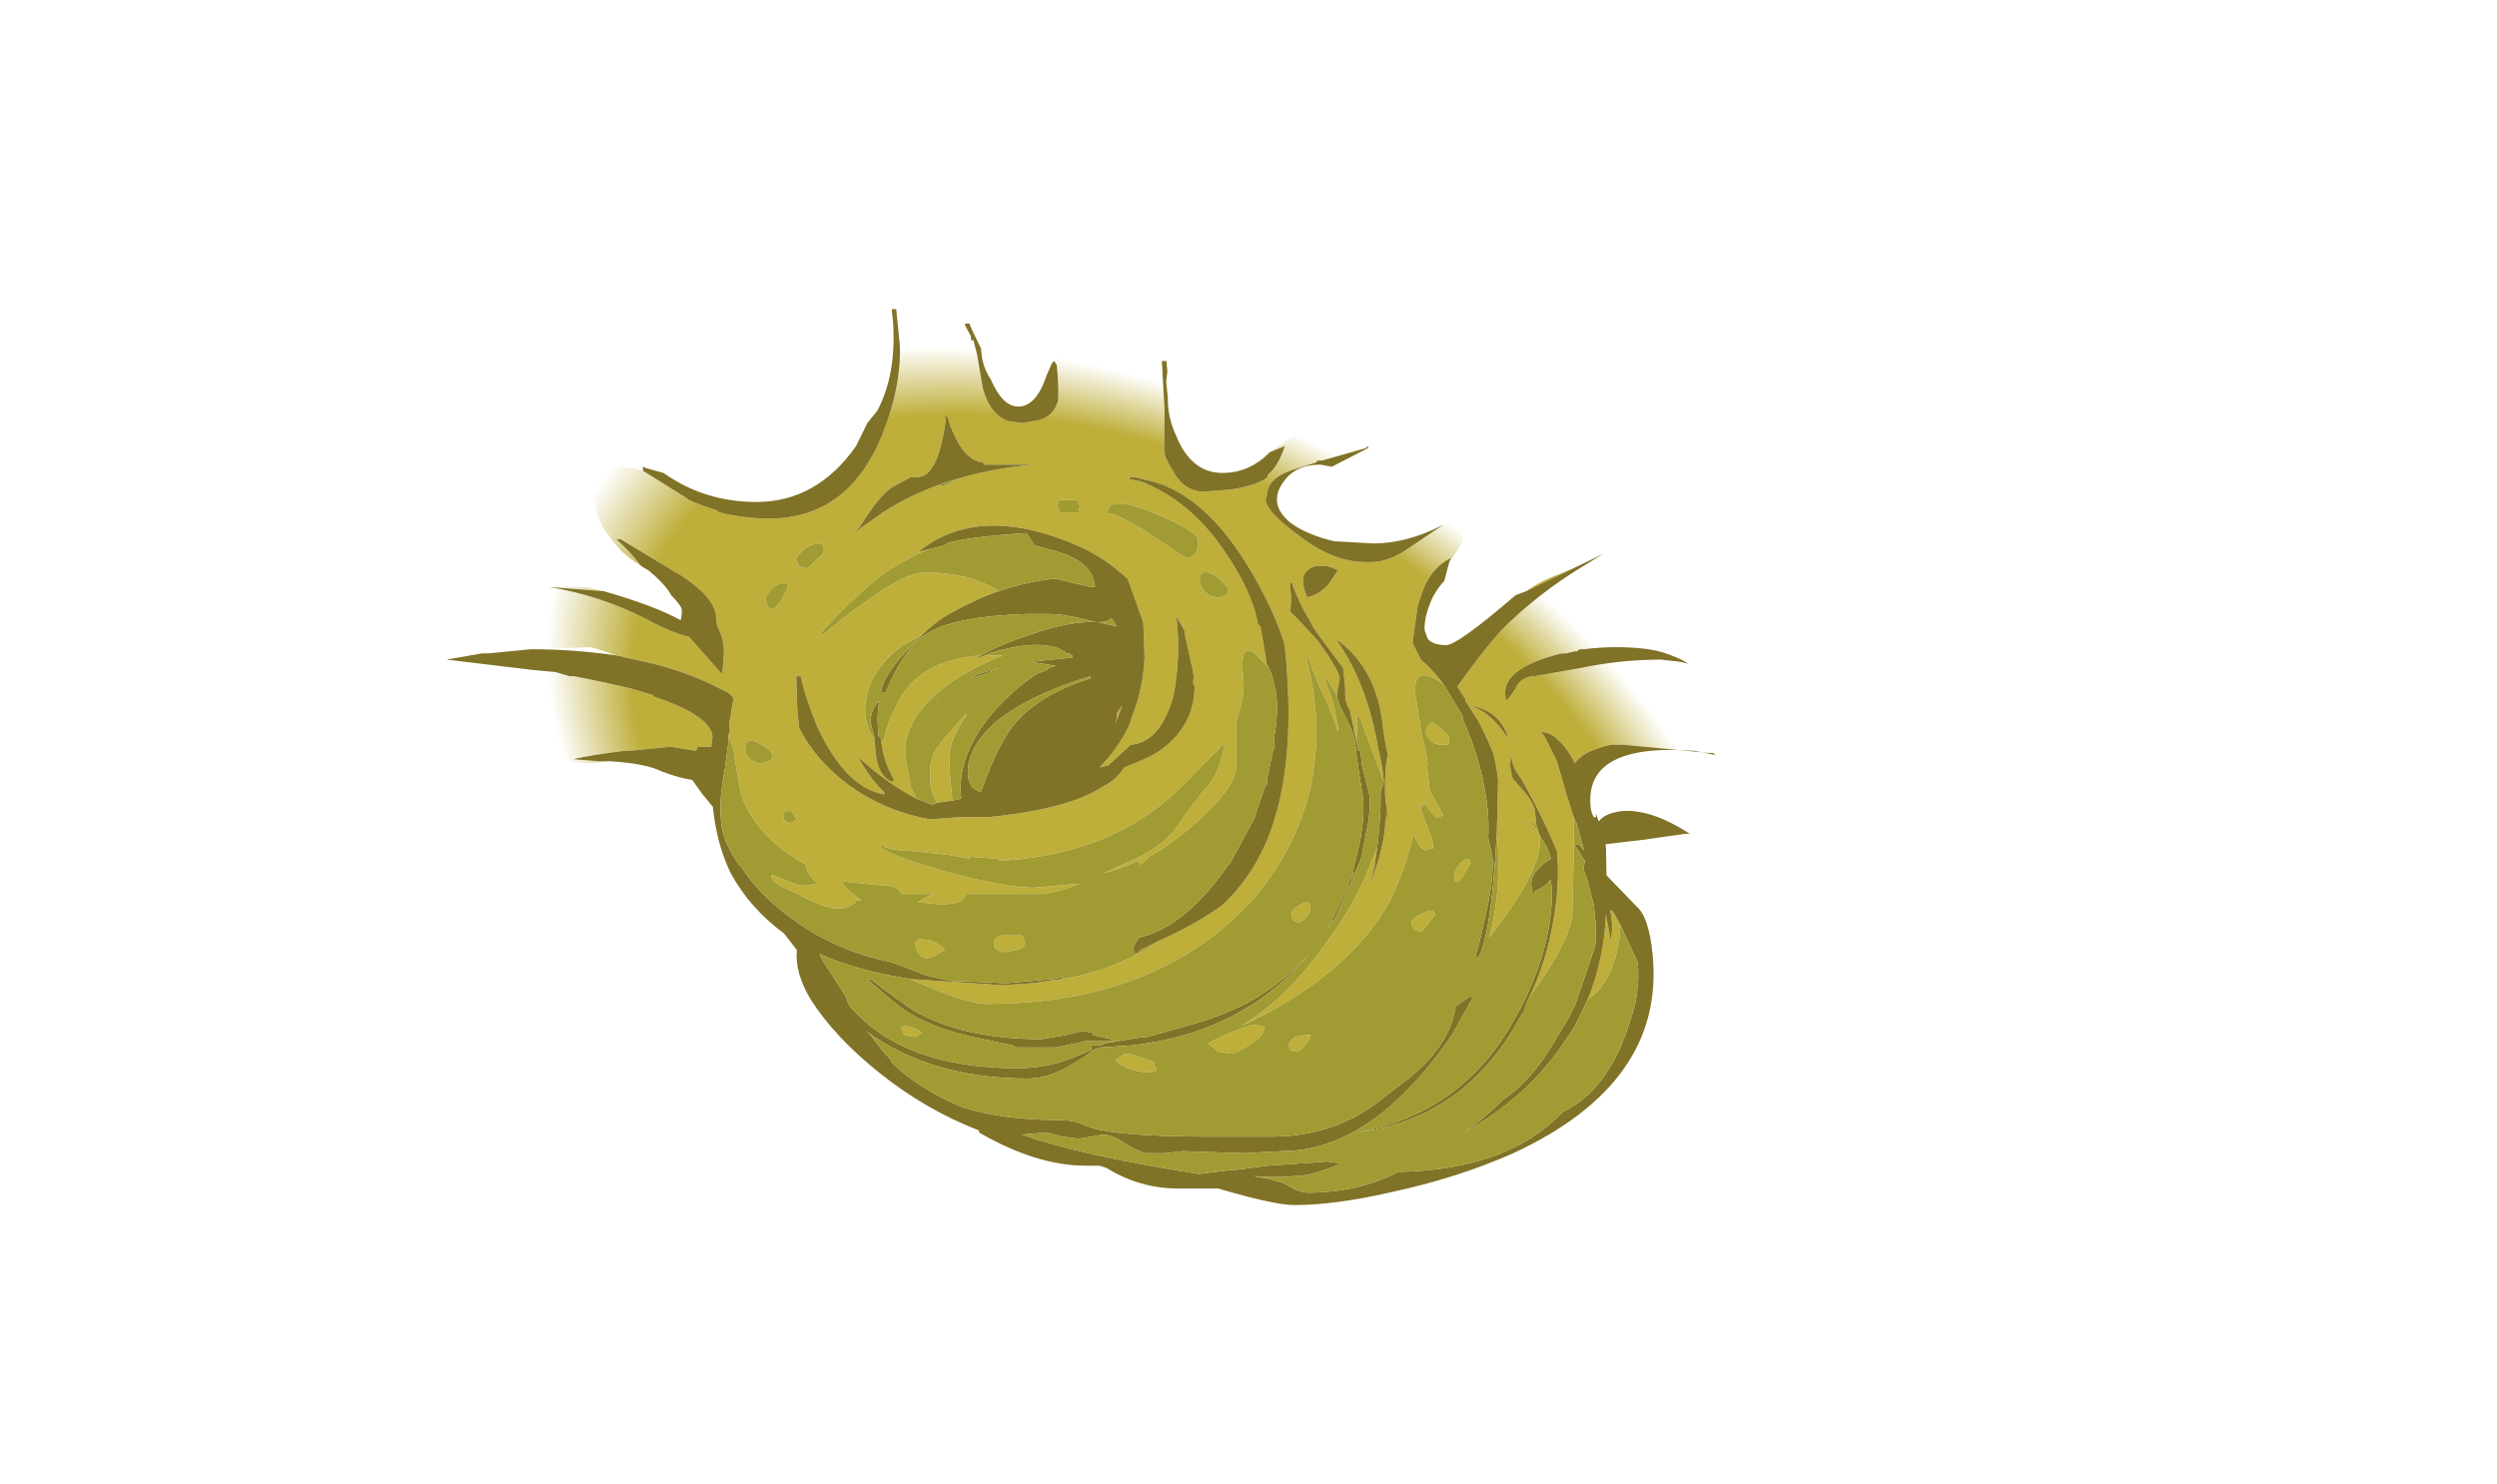 <?xml version="1.0" encoding="UTF-8" standalone="no"?>
<svg xmlns:ffdec="https://www.free-decompiler.com/flash" xmlns:xlink="http://www.w3.org/1999/xlink" ffdec:objectType="frame" height="231.4px" width="389.3px" xmlns="http://www.w3.org/2000/svg">
  <g transform="matrix(1.0, 0.0, 0.0, 1.0, 169.1, 144.75)">
    <use ffdec:characterId="6" ffdec:characterName="a_CocoonWall" height="158.55" transform="matrix(1.0, 0.0, 0.093, 0.924, -105.657, -103.344)" width="197.4" xlink:href="#sprite0"/>
  </g>
  <defs>
    <g id="sprite0" transform="matrix(1.0, 0.0, 0.0, 1.0, 93.45, 72.8)">
      <use ffdec:characterId="5" height="22.65" transform="matrix(7.0, 0.0, 0.0, 7.0, -93.45, -72.8)" width="28.2" xlink:href="#shape0"/>
    </g>
    <g id="shape0" transform="matrix(1.0, 0.0, 0.0, 1.0, 13.35, 10.4)">
      <path d="M1.45 0.4 L1.6 0.2 1.4 0.65 1.45 0.5 1.45 0.4" fill="#c0a843" fill-rule="evenodd" stroke="none"/>
      <path d="M5.2 -1.95 L5.2 -2.0 5.25 -1.95 5.2 -1.95 M-2.0 -5.1 L-1.4 -5.3 -1.45 -5.3 Q-1.85 -5.1 -1.9 -5.1 L-2.0 -5.1 M-1.7 -0.45 L-1.65 -0.5 Q-1.4 -0.6 -1.05 -0.7 L-1.4 -0.55 -1.7 -0.45 M-2.6 0.05 L-2.5 0.0 -2.55 0.05 -2.6 0.05" fill="#6f7124" fill-rule="evenodd" stroke="none"/>
      <path d="M10.85 -2.55 Q11.2 -2.8 11.6 -2.95 L11.95 -3.1 10.85 -2.55" fill="#beae3a" fill-rule="evenodd" stroke="none"/>
      <path d="M-1.0 -9.0 L-1.05 -9.0 -1.05 -8.95 -0.95 -8.7 -0.95 -8.6 -0.9 -8.6 -0.85 -8.25 -0.8 -7.45 Q-0.7 -6.8 -0.3 -6.65 L0.0 -6.6 0.25 -6.65 Q0.7 -6.7 0.85 -7.15 0.9 -7.45 0.9 -8.0 L0.85 -8.1 0.8 -8.05 Q0.95 -8.45 0.95 -8.65 L0.9 -8.8 Q1.3 -9.35 1.75 -9.55 2.4 -9.8 2.8 -9.35 3.2 -8.95 3.25 -8.1 L3.2 -6.9 3.1 -5.95 3.1 -5.85 Q3.15 -5.65 3.25 -5.45 3.45 -4.95 3.9 -4.95 L4.5 -5.0 Q5.1 -5.1 5.35 -5.3 L5.35 -5.35 Q5.6 -5.55 5.8 -6.05 5.7 -6.0 5.45 -5.9 L5.6 -6.0 5.95 -6.25 Q6.85 -6.95 7.25 -6.9 7.9 -7.5 7.9 -6.55 7.9 -6.3 7.6 -6.0 L6.6 -5.7 6.5 -5.7 6.45 -5.65 6.0 -5.5 Q5.35 -5.3 5.3 -4.9 L5.25 -4.75 Q5.25 -4.45 5.9 -3.9 6.6 -3.25 7.35 -3.25 L7.45 -3.25 Q7.8 -3.25 8.2 -3.5 L9.15 -4.15 9.3 -4.25 Q9.55 -4.15 9.55 -3.8 9.55 -3.7 9.2 -3.25 L9.25 -3.35 Q8.75 -3.1 8.5 -2.45 L8.4 -2.2 8.2 -1.3 8.35 -0.9 Q8.6 -0.65 8.8 -0.3 8.15 -0.85 8.15 -0.05 L8.2 0.95 Q8.3 1.5 8.25 1.7 L8.25 2.25 8.5 2.85 8.45 2.85 Q8.5 2.9 8.35 2.9 8.3 2.9 8.1 2.55 L8.15 2.5 8.05 2.65 8.0 2.55 8.0 2.6 8.05 2.85 8.2 3.45 8.2 3.65 8.15 3.65 8.05 3.7 Q7.9 3.7 7.8 3.3 7.5 4.25 7.1 4.95 6.0 6.75 3.5 7.95 4.65 7.25 5.7 5.8 6.4 4.9 6.85 3.85 L6.95 3.65 6.85 4.1 6.7 4.55 Q7.15 3.55 7.2 2.95 L7.25 2.7 7.25 2.35 Q7.3 1.7 7.4 1.4 7.35 0.95 7.35 0.55 7.3 -0.75 6.5 -1.4 7.1 -0.35 7.2 1.25 7.25 1.6 7.25 1.9 L7.25 2.05 6.85 0.45 6.8 0.45 6.75 1.0 6.7 0.75 6.65 0.3 Q6.55 0.15 6.6 -0.2 L6.6 -0.7 6.3 -1.2 Q6.0 -1.7 6.0 -1.75 L5.85 -2.1 Q5.7 -2.5 5.65 -2.75 L5.6 -2.75 5.6 -2.4 5.55 -2.05 Q5.65 -1.95 6.1 -1.35 6.5 -0.65 6.5 -0.45 L6.45 -0.25 Q6.4 -0.1 6.4 -0.05 L6.2 -0.45 6.15 -0.45 Q6.35 0.15 6.35 0.85 L6.2 0.25 Q5.95 -0.45 5.85 -0.95 L5.8 -0.95 Q6.05 0.65 5.6 2.2 5.15 3.65 4.1 4.85 1.75 7.4 -2.1 7.4 -2.55 7.4 -3.75 6.8 L-1.7 6.95 -1.0 6.9 -0.7 6.85 Q0.7 6.7 1.95 5.85 2.8 5.45 3.4 5.0 4.3 4.15 4.75 2.9 5.35 1.3 5.35 -1.2 L5.35 -1.25 Q5.2 -2.05 4.8 -2.95 3.9 -5.0 2.55 -5.25 L2.4 -5.3 2.3 -5.3 2.25 -5.25 2.5 -5.2 Q3.55 -4.75 4.2 -3.55 4.75 -2.55 4.8 -1.75 L4.85 -1.7 4.9 -0.95 4.9 -0.8 4.95 -0.7 4.7 -1.0 Q4.35 -1.4 4.35 -0.45 4.35 -0.05 4.15 0.45 L4.1 0.6 4.0 1.6 Q4.0 2.15 2.95 3.05 2.4 3.55 1.85 3.85 L1.65 4.05 1.6 3.95 Q1.2 4.15 0.8 4.25 L1.55 3.9 Q2.15 3.6 2.45 3.25 2.95 2.55 3.4 2.05 3.65 1.7 3.8 1.1 L2.85 2.05 Q2.3 2.6 1.75 2.95 0.35 3.85 -1.5 3.95 L-1.5 3.9 -2.15 3.85 -2.15 3.9 -2.65 3.8 -3.55 3.7 Q-3.85 3.7 -4.05 3.6 L-4.05 3.55 -4.1 3.6 Q-4.1 3.75 -2.75 4.2 -1.4 4.6 -0.8 4.6 L0.25 4.5 Q-0.2 4.7 -0.6 4.75 L-2.3 4.75 -2.4 4.9 Q-2.55 5.0 -2.9 5.0 L-3.4 4.95 Q-3.2 4.8 -3.0 4.75 L-3.75 4.75 Q-3.8 4.55 -4.1 4.55 L-5.0 4.45 -5.05 4.5 Q-4.85 4.75 -4.65 4.9 L-4.75 4.9 Q-4.9 5.1 -5.2 5.1 -5.5 5.1 -6.05 4.75 -6.6 4.5 -6.6 4.35 L-6.6 4.3 -6.55 4.3 Q-6.35 4.4 -6.1 4.5 -6.0 4.55 -5.85 4.55 L-5.6 4.5 Q-5.8 4.25 -5.8 4.1 L-5.8 4.05 Q-6.9 3.35 -7.1 2.3 L-7.15 1.55 Q-7.15 1.15 -7.25 0.95 L-7.2 0.8 -7.2 0.65 -7.05 0.05 Q-7.05 0.0 -7.15 -0.1 L-7.5 -0.3 Q-8.05 -0.6 -8.75 -0.8 L-9.55 -1.0 -10.1 -1.2 -11.45 -1.15 -12.4 -1.05 -12.55 -1.05 -12.75 -1.05 Q-13.1 -1.05 -13.15 -1.25 L-13.2 -1.5 Q-13.2 -2.05 -12.6 -2.4 -12.05 -2.7 -11.15 -2.7 L-10.15 -2.65 -10.1 -2.65 -9.7 -2.55 -10.9 -2.65 Q-9.8 -2.45 -8.85 -1.9 -8.3 -1.55 -7.9 -1.45 L-7.25 -0.55 Q-7.15 -1.0 -7.15 -1.2 -7.15 -1.5 -7.25 -1.7 L-7.25 -1.95 Q-7.25 -2.4 -7.9 -2.9 L-9.2 -3.8 -9.3 -3.8 Q-9.05 -3.55 -8.8 -3.15 L-9.05 -3.35 -9.2 -3.5 Q-9.7 -4.15 -9.7 -4.65 -9.7 -5.5 -9.1 -5.55 -8.85 -5.55 -8.55 -5.45 L-7.65 -4.8 -7.6 -4.75 Q-7.3 -4.6 -7.0 -4.5 L-6.95 -4.45 Q-6.4 -4.3 -5.85 -4.3 -4.1 -4.3 -3.15 -6.3 -2.6 -7.5 -2.55 -8.5 L-2.55 -8.75 Q-2.55 -9.15 -2.55 -9.35 L-2.65 -9.35 -2.65 -9.0 -2.75 -9.4 Q-2.75 -9.9 -2.6 -10.1 -2.45 -10.6 -1.85 -10.2 -1.55 -10.05 -1.3 -9.75 -1.05 -9.45 -1.05 -9.25 L-1.0 -9.0 M2.7 -4.45 Q1.7 -4.9 1.7 -4.4 1.7 -4.55 2.5 -4.0 L3.35 -3.35 Q3.5 -3.35 3.6 -3.5 3.65 -3.65 3.65 -3.8 3.65 -4.0 2.7 -4.45 M1.05 -4.75 Q0.8 -4.75 0.65 -4.75 L0.6 -4.6 0.65 -4.45 1.05 -4.45 1.1 -4.6 1.05 -4.75 M-3.2 2.45 Q-3.8 2.1 -4.4 1.45 -4.2 1.95 -3.9 2.3 L-3.9 2.35 Q-4.75 2.2 -5.25 0.7 -5.45 0.0 -5.5 -0.5 L-5.6 -0.5 -5.65 0.3 -5.65 0.75 Q-5.5 1.15 -5.25 1.5 -4.4 2.65 -2.95 2.95 L-2.3 2.9 -1.65 2.9 Q0.2 2.7 1.0 2.15 1.3 2.0 1.5 1.7 2.0 1.5 2.25 1.35 3.15 0.75 3.25 -0.25 3.2 -0.35 3.25 -0.45 L3.25 -0.6 3.15 -1.5 3.15 -1.6 3.0 -1.95 3.0 -1.8 Q3.0 -0.9 2.75 0.0 2.35 1.1 1.7 1.15 L1.15 1.65 0.95 1.7 Q1.4 1.25 1.7 0.7 L1.8 0.45 Q2.1 -0.2 2.2 -0.95 L2.25 -1.8 2.0 -2.85 1.8 -3.05 Q1.3 -3.55 0.5 -3.85 -1.3 -4.55 -2.6 -3.5 L-2.4 -3.55 Q-2.95 -3.3 -3.45 -2.95 -4.1 -2.45 -4.95 -1.55 L-4.9 -1.5 Q-4.45 -1.9 -3.95 -2.25 -2.95 -3.0 -2.5 -3.0 -1.5 -3.0 -0.9 -2.55 -1.45 -2.35 -2.05 -2.0 -2.4 -1.8 -2.75 -1.45 L-2.7 -1.5 -3.15 -1.25 Q-4.15 -0.5 -4.15 0.5 L-4.1 0.8 Q-4.05 0.95 -4.0 1.0 L-4.0 1.5 Q-3.95 1.95 -3.7 2.05 L-3.65 2.0 Q-3.85 1.55 -3.85 1.1 -3.8 1.1 -3.7 0.75 -3.5 0.3 -3.35 0.05 -2.75 -0.9 -1.45 -1.0 L-1.6 -0.9 -1.25 -1.05 -1.4 -1.0 -0.95 -1.0 Q-1.95 -0.6 -2.6 0.0 -3.35 0.7 -3.35 1.45 L-3.3 2.15 -3.2 2.45 M-2.4 2.5 L-2.75 2.55 Q-2.85 2.3 -2.85 2.15 -2.85 1.6 -2.7 1.35 -2.6 1.15 -1.9 0.4 L-1.9 0.45 Q-2.3 1.0 -2.35 1.35 -2.4 1.5 -2.4 2.1 L-2.4 2.5 M5.2 -1.95 L5.25 -1.95 5.2 -2.0 5.2 -1.95 M4.0 -2.4 L4.15 -2.45 4.2 -2.5 4.2 -2.65 Q4.0 -2.95 3.8 -3.0 3.6 -3.05 3.6 -2.8 3.6 -2.7 3.65 -2.6 3.75 -2.4 4.0 -2.4 M6.2 -3.15 Q5.9 -3.05 5.9 -2.75 5.9 -2.55 5.95 -2.45 L5.95 -2.4 Q6.2 -2.45 6.45 -2.7 L6.7 -3.05 Q6.5 -3.2 6.2 -3.15 M12.25 -3.2 Q13.0 -3.45 13.55 -3.3 14.4 -3.15 14.4 -2.0 14.4 -1.7 14.15 -1.45 13.9 -1.2 13.45 -1.15 12.75 -1.25 12.0 -1.15 L11.9 -1.15 11.85 -1.1 11.8 -1.1 11.6 -1.05 11.5 -1.05 Q10.15 -0.7 10.15 -0.05 10.15 0.15 10.15 0.1 L10.2 0.05 Q10.3 -0.05 10.45 -0.3 10.6 -0.5 10.85 -0.5 L11.9 -0.7 Q12.8 -0.9 13.7 -0.9 14.2 -0.6 14.5 -0.25 14.85 0.2 14.85 0.65 14.85 1.05 14.8 1.15 14.75 1.3 14.65 1.35 L14.55 1.35 12.65 1.15 12.4 1.15 Q11.75 1.3 11.55 1.6 11.3 0.95 10.95 0.85 L10.85 0.85 10.9 0.9 10.95 1.0 11.15 1.55 11.3 2.4 11.4 2.9 11.3 3.95 11.15 5.25 Q11.05 5.8 10.3 6.85 L10.0 7.25 9.95 7.35 Q10.45 6.45 10.7 5.45 10.95 4.5 10.95 3.75 10.95 3.65 10.65 2.8 10.35 2.0 10.25 1.85 10.15 1.7 10.15 1.4 L10.15 1.35 10.1 1.65 Q10.1 1.95 10.15 2.0 L10.4 2.35 Q10.55 2.6 10.55 2.75 10.55 2.95 10.55 3.1 L10.45 3.0 10.4 3.0 10.55 3.2 10.6 3.4 Q10.6 4.15 9.25 5.8 9.65 4.6 9.65 3.35 L9.65 3.3 9.8 2.0 Q9.8 1.7 9.75 1.35 9.65 1.0 9.5 0.6 L9.3 0.2 Q9.65 0.3 9.9 0.65 10.05 0.85 10.1 1.0 L10.1 0.9 Q9.95 0.3 9.3 0.2 L9.25 0.1 9.25 0.05 9.1 -0.25 Q9.7 -1.05 10.2 -1.6 11.1 -2.5 12.25 -3.2 M-9.95 1.55 L-10.35 1.6 Q-11.4 1.6 -11.65 0.9 -11.8 0.5 -11.75 0.15 -11.75 -0.35 -11.45 -0.65 L-10.95 -0.6 -10.65 -0.5 -10.55 -0.5 Q-9.85 -0.35 -9.3 -0.2 L-8.85 -0.05 -8.8 0.0 Q-7.6 0.45 -7.6 0.95 L-7.65 1.2 -7.95 1.2 -8.0 1.3 -8.55 1.2 -9.5 1.3 -9.6 1.3 Q-10.35 1.4 -10.75 1.5 L-10.2 1.55 -9.95 1.55 M-6.05 -2.15 L-5.95 -2.1 -5.75 -2.35 -5.6 -2.6 Q-5.6 -2.7 -5.6 -2.75 L-5.7 -2.75 Q-5.85 -2.7 -5.95 -2.6 -6.1 -2.45 -6.1 -2.35 -6.1 -2.2 -6.05 -2.15 M-0.95 -5.6 L-0.95 -5.65 Q-1.45 -5.7 -1.65 -6.75 L-1.7 -6.8 -1.7 -6.65 Q-2.0 -5.3 -2.45 -5.3 L-2.6 -5.3 -3.05 -5.05 Q-3.35 -4.85 -3.85 -4.1 L-4.0 -3.95 -3.3 -4.45 Q-1.85 -5.4 0.15 -5.6 L-0.95 -5.6 M-2.0 -5.1 L-1.9 -5.1 Q-1.85 -5.1 -1.45 -5.3 L-1.4 -5.3 -2.0 -5.1 M-4.7 -3.55 L-4.7 -3.65 -4.75 -3.7 Q-5.0 -3.7 -5.2 -3.5 -5.35 -3.35 -5.35 -3.3 L-5.3 -3.2 -5.3 -3.15 -5.1 -3.1 -4.9 -3.3 Q-4.7 -3.45 -4.7 -3.55 M-4.85 8.05 L-4.75 8.15 -4.85 8.05 M12.2 5.5 L12.15 5.8 Q11.9 6.9 11.3 7.3 11.75 6.35 11.9 5.25 L11.95 5.9 Q12.05 5.45 12.0 5.15 L12.05 5.15 Q12.1 5.25 12.2 5.5 M-5.7 6.2 L-5.7 6.2 M-2.9 6.1 Q-3.0 6.15 -3.15 6.25 L-3.3 6.3 Q-3.5 6.3 -3.55 6.0 -3.55 5.8 -3.35 5.85 -3.1 5.85 -2.9 6.1 M-1.6 5.75 L-1.15 5.75 -1.1 5.9 Q-1.1 6.05 -1.3 6.1 L-1.55 6.15 Q-1.8 6.15 -1.8 5.95 -1.8 5.8 -1.6 5.75 M-6.0 2.75 L-6.15 2.75 Q-6.2 2.8 -6.2 2.9 -6.2 3.0 -6.15 3.0 L-6.1 3.05 Q-5.95 3.0 -5.9 2.95 -6.0 2.8 -6.0 2.75 M-6.6 1.1 Q-6.9 0.95 -6.9 1.3 -6.9 1.4 -6.85 1.45 -6.75 1.6 -6.55 1.6 L-6.4 1.55 Q-6.3 1.5 -6.3 1.4 -6.3 1.3 -6.6 1.1 M-3.75 8.2 L-4.0 8.15 -4.05 7.95 Q-3.8 7.9 -3.6 8.1 L-3.75 8.2 M8.75 1.15 L8.6 1.15 Q8.45 1.15 8.35 1.0 8.3 0.9 8.3 0.85 8.3 0.75 8.45 0.6 8.7 0.8 8.8 0.95 L8.8 1.1 8.75 1.15 M8.05 5.15 L8.1 5.25 7.9 5.5 7.75 5.65 Q7.65 5.65 7.6 5.6 7.55 5.55 7.55 5.45 7.55 5.35 7.75 5.25 7.95 5.15 8.05 5.15 M8.95 3.9 Q9.0 3.9 9.0 4.0 8.8 4.35 8.7 4.45 8.6 4.5 8.6 4.35 8.6 4.25 8.7 4.1 8.8 3.95 8.95 3.9 M5.3 4.95 Q5.35 5.05 5.3 5.2 5.2 5.35 5.05 5.45 L4.95 5.4 Q4.9 5.4 4.9 5.25 4.9 5.15 5.05 5.05 5.2 4.95 5.3 4.95 M4.9 8.4 Q4.8 8.55 4.65 8.55 L4.55 8.5 4.55 8.4 Q4.55 8.3 4.7 8.2 4.85 8.15 5.05 8.15 5.05 8.25 4.9 8.4 M3.65 8.4 Q3.35 8.6 3.25 8.6 L2.95 8.55 2.75 8.35 Q3.3 8.05 3.8 7.9 L4.05 7.95 Q4.0 8.2 3.65 8.4 M0.9 8.6 Q1.05 8.6 1.5 8.8 L1.5 8.9 1.55 8.95 Q1.55 9.05 1.35 9.05 1.15 9.05 0.9 8.95 0.7 8.85 0.65 8.75 0.85 8.6 0.9 8.6" fill="url(#gradient0)" fill-rule="evenodd" stroke="none"/>
      <path d="M0.8 -8.05 L0.85 -8.1 0.9 -8.0 Q0.9 -7.45 0.85 -7.15 0.7 -6.7 0.25 -6.65 L0.0 -6.6 -0.3 -6.65 Q-0.7 -6.8 -0.8 -7.45 L-0.85 -8.25 -0.9 -8.6 -0.95 -8.6 -0.95 -8.7 -1.05 -8.95 -1.05 -9.0 -1.0 -9.0 -0.95 -9.0 Q-0.95 -8.95 -0.75 -8.4 L-0.75 -8.25 Q-0.75 -7.95 -0.6 -7.65 -0.4 -7.0 -0.05 -7.0 0.35 -7.0 0.65 -7.75 L0.8 -8.05 M-2.65 -9.0 L-2.65 -9.35 -2.55 -9.35 Q-2.55 -9.15 -2.55 -8.75 L-2.55 -8.5 Q-2.6 -7.5 -3.15 -6.3 -4.1 -4.3 -5.85 -4.3 -6.4 -4.3 -6.95 -4.45 L-7.0 -4.5 Q-7.3 -4.6 -7.6 -4.75 L-7.65 -4.8 -8.55 -5.45 -8.55 -5.55 Q-8.45 -5.5 -8.1 -5.4 -7.25 -4.7 -6.1 -4.7 -4.75 -4.7 -3.75 -6.05 L-3.45 -6.6 -3.2 -6.9 Q-2.7 -7.75 -2.65 -9.0 M-8.8 -3.15 Q-9.05 -3.55 -9.3 -3.8 L-9.2 -3.8 -7.9 -2.9 Q-7.25 -2.4 -7.25 -1.95 L-7.25 -1.7 Q-7.15 -1.5 -7.15 -1.2 -7.15 -1.0 -7.25 -0.55 L-7.9 -1.45 Q-8.3 -1.55 -8.85 -1.9 -9.8 -2.45 -10.9 -2.65 L-9.7 -2.55 Q-8.6 -2.2 -8.05 -1.85 -8.0 -2.0 -8.0 -2.1 -8.0 -2.2 -8.2 -2.45 L-8.25 -2.55 Q-8.35 -2.75 -8.65 -3.05 L-8.8 -3.15 M-12.55 -1.05 L-12.4 -1.05 -11.45 -1.15 Q-10.5 -1.15 -9.55 -1.0 L-8.75 -0.8 Q-8.05 -0.6 -7.5 -0.3 L-7.15 -0.1 Q-7.05 0.0 -7.05 0.05 L-7.2 0.65 -7.2 0.8 -7.25 0.95 -7.25 1.05 -7.4 1.75 Q-7.6 2.45 -7.6 3.05 -7.6 3.5 -7.3 4.05 L-7.25 4.1 Q-6.95 4.7 -6.4 5.2 -5.45 6.1 -4.1 6.4 L-3.4 6.7 -3.25 6.75 -2.8 6.85 -2.6 6.85 -1.65 6.9 -1.6 6.9 -0.55 6.8 -0.35 6.75 -0.35 6.8 -0.7 6.85 -1.0 6.9 -1.7 6.95 -3.75 6.8 Q-4.9 6.6 -5.7 6.2 L-5.65 6.35 -5.2 7.25 -5.2 7.3 -5.15 7.45 Q-4.1 8.95 -1.55 8.95 -0.9 8.95 -0.3 8.7 0.05 8.55 0.15 8.5 0.15 8.45 0.15 8.4 L0.35 8.4 0.45 8.35 1.3 8.2 1.4 8.2 2.25 7.95 Q3.15 7.7 3.85 7.3 4.35 7.0 4.85 6.55 L5.2 6.2 Q3.55 8.1 1.05 8.4 L0.35 8.45 0.2 8.5 Q-0.05 8.7 -0.4 8.9 -0.9 9.2 -1.35 9.2 -3.5 9.2 -4.85 8.05 L-4.75 8.15 Q-4.55 8.5 -4.35 8.75 L-4.35 8.8 Q-3.8 9.45 -2.85 9.9 -1.95 10.2 -0.75 10.2 -0.55 10.2 -0.35 10.25 L0.0 10.4 Q0.7 10.6 2.55 10.6 L3.95 10.6 Q5.4 10.6 6.55 9.65 L7.2 9.15 Q8.15 8.35 8.35 7.45 L8.65 7.25 8.75 7.25 8.2 8.15 Q7.55 9.05 6.85 9.7 5.5 10.95 4.15 10.95 L3.3 11.0 1.95 10.95 1.55 11.0 1.1 11.0 Q0.95 10.95 0.65 10.75 0.4 10.55 0.2 10.55 L-0.05 10.6 -0.35 10.65 -0.7 10.6 -1.05 10.5 -1.6 10.55 Q-0.35 11.05 2.25 11.5 L3.0 11.4 3.1 11.4 3.8 11.3 5.15 11.2 5.45 11.25 Q4.75 11.55 4.4 11.55 4.0 11.6 3.45 11.55 4.05 11.65 4.25 11.8 4.45 11.95 4.65 11.95 5.75 11.95 6.7 11.45 9.15 11.4 10.5 10.0 11.35 9.6 11.95 8.4 12.2 7.85 12.35 7.4 12.5 6.85 12.5 6.4 L12.2 5.5 Q12.1 5.25 12.05 5.15 L12.0 5.15 Q12.05 5.45 11.95 5.9 L11.9 5.25 Q11.75 6.35 11.3 7.3 L10.95 7.95 10.7 8.3 Q9.75 9.65 8.25 10.5 8.75 10.15 9.2 9.7 9.9 9.25 10.6 8.1 L10.8 7.8 11.0 7.45 11.35 6.6 11.55 6.1 11.6 5.95 11.65 5.5 11.65 5.0 11.55 4.35 11.5 4.15 11.55 3.95 11.35 3.55 11.45 3.55 11.55 3.7 11.55 3.65 11.45 3.05 11.4 2.9 11.3 2.4 11.15 1.55 10.95 1.0 10.9 0.9 10.85 0.85 10.95 0.85 Q11.3 0.95 11.55 1.6 11.75 1.3 12.4 1.15 L12.65 1.15 14.55 1.35 14.65 1.35 14.7 1.4 14.25 1.3 Q11.8 1.1 11.8 2.65 11.8 2.8 11.85 2.9 L11.9 2.9 11.9 2.8 11.95 3.0 Q12.1 2.8 12.5 2.75 13.15 2.7 13.95 3.3 L13.85 3.3 12.85 3.45 12.05 3.55 12.05 3.65 12.0 4.3 12.6 5.05 Q12.85 5.3 12.85 6.2 12.85 9.3 9.3 11.0 8.0 11.6 6.45 11.95 5.2 12.25 4.3 12.25 3.9 12.25 2.8 11.9 L2.65 11.85 1.75 11.85 Q0.9 11.85 0.2 11.35 L0.05 11.3 -0.25 11.3 Q-1.35 11.3 -2.55 10.5 L-2.55 10.45 Q-3.7 9.95 -4.65 9.05 -5.55 8.2 -6.0 7.3 -6.3 6.65 -6.2 6.1 L-6.45 5.7 Q-7.15 5.1 -7.5 4.25 -7.75 3.55 -7.75 2.65 L-7.95 2.35 -8.15 2.0 Q-8.45 1.95 -8.8 1.8 -9.15 1.6 -9.95 1.55 L-10.2 1.55 -10.75 1.5 Q-10.35 1.4 -9.6 1.3 L-9.5 1.3 -8.55 1.2 -8.0 1.3 -7.95 1.2 -7.65 1.2 -7.6 0.95 Q-7.6 0.45 -8.8 0.0 L-8.85 -0.05 -9.3 -0.2 Q-9.85 -0.35 -10.55 -0.5 L-10.65 -0.5 -10.95 -0.6 -11.45 -0.65 -13.35 -0.9 -12.55 -1.05 M4.95 -0.7 L4.9 -0.8 4.9 -0.95 4.85 -1.7 4.8 -1.75 Q4.75 -2.55 4.2 -3.55 3.55 -4.75 2.5 -5.2 L2.25 -5.25 2.3 -5.3 2.4 -5.3 2.55 -5.25 Q3.9 -5.0 4.8 -2.95 5.2 -2.05 5.35 -1.25 L5.35 -1.2 Q5.35 1.3 4.75 2.9 4.3 4.15 3.4 5.0 2.8 5.45 1.95 5.85 L1.45 6.1 1.35 6.2 Q1.3 6.2 1.3 6.05 1.3 6.0 1.45 5.8 2.5 5.55 3.6 4.05 L3.65 4.0 4.3 2.9 4.35 2.75 4.6 2.15 4.65 2.1 4.65 2.0 4.85 1.3 4.9 1.2 4.9 1.0 Q5.05 0.45 5.05 -0.05 L5.05 -0.1 5.0 -0.5 4.95 -0.7 M6.4 -0.05 Q6.4 -0.1 6.45 -0.25 L6.5 -0.45 Q6.5 -0.65 6.1 -1.35 5.65 -1.95 5.55 -2.05 L5.6 -2.4 5.6 -2.75 5.65 -2.75 Q5.7 -2.5 5.85 -2.1 L6.0 -1.75 Q6.0 -1.7 6.3 -1.2 L6.6 -0.7 6.6 -0.2 Q6.55 0.15 6.65 0.3 L6.7 0.75 6.7 0.8 6.75 1.25 6.75 1.3 6.8 1.3 6.8 1.65 6.9 2.35 Q6.9 2.75 6.75 3.25 L6.6 3.8 6.55 3.95 5.85 5.35 5.65 5.6 5.75 5.45 6.2 4.6 6.25 4.45 6.35 4.3 6.4 4.05 Q6.75 3.1 6.75 2.4 6.7 1.6 6.7 1.15 6.7 0.9 6.55 0.5 6.4 0.15 6.4 -0.05 M7.25 2.05 L7.25 1.9 Q7.25 1.6 7.2 1.25 7.1 -0.35 6.5 -1.4 7.3 -0.75 7.35 0.55 7.35 0.95 7.4 1.4 7.3 1.7 7.25 2.35 L7.25 2.85 7.2 2.95 Q7.15 3.55 6.7 4.55 L6.85 4.1 6.95 3.65 Q7.1 2.95 7.15 2.35 L7.15 2.3 7.25 2.05 M8.8 -0.3 Q8.6 -0.65 8.35 -0.9 L8.2 -1.3 8.4 -2.2 8.5 -2.45 Q8.75 -3.1 9.25 -3.35 L9.2 -3.25 9.05 -2.8 Q8.9 -2.65 8.75 -2.4 8.5 -1.9 8.5 -1.6 L8.55 -1.4 Q8.65 -1.25 8.95 -1.25 9.2 -1.25 10.6 -2.45 L10.85 -2.55 11.95 -3.1 12.65 -3.45 12.25 -3.2 Q11.1 -2.5 10.2 -1.6 9.7 -1.05 9.1 -0.25 L9.25 0.05 9.25 0.1 9.3 0.2 Q9.95 0.3 10.1 0.9 L10.1 1.0 Q10.05 0.85 9.9 0.65 9.65 0.3 9.3 0.2 L9.5 0.6 Q9.65 1.0 9.75 1.35 9.8 1.7 9.8 2.0 L9.65 3.3 Q9.3 5.75 8.95 6.3 L8.9 6.25 Q9.05 5.85 9.25 5.15 9.5 4.3 9.5 3.85 L9.45 3.4 Q9.5 3.0 9.5 2.75 9.5 1.6 9.15 0.55 L9.15 0.45 8.85 -0.2 8.8 -0.3 M9.15 -4.15 L8.2 -3.5 Q7.8 -3.25 7.45 -3.25 L7.35 -3.25 Q6.6 -3.25 5.9 -3.9 5.25 -4.45 5.25 -4.75 L5.3 -4.9 Q5.35 -5.3 6.0 -5.5 L6.45 -5.65 6.5 -5.7 6.6 -5.7 7.6 -6.0 7.65 -6.05 7.65 -6.0 6.8 -5.55 6.55 -5.6 Q6.0 -5.6 5.7 -5.2 5.5 -4.95 5.5 -4.7 5.5 -4.45 5.75 -4.2 6.1 -3.9 6.7 -3.75 L6.75 -3.75 7.55 -3.7 Q8.3 -3.7 9.15 -4.15 M5.45 -5.9 Q5.7 -6.0 5.8 -6.05 5.6 -5.55 5.35 -5.35 L5.35 -5.3 Q5.1 -5.1 4.5 -5.0 L3.9 -4.95 Q3.45 -4.95 3.25 -5.45 3.15 -5.65 3.1 -5.85 L3.1 -5.95 3.2 -6.9 3.25 -8.1 3.35 -8.1 3.35 -7.85 3.3 -7.6 3.3 -7.2 Q3.25 -6.75 3.4 -6.3 3.65 -5.4 4.35 -5.4 4.95 -5.4 5.45 -5.9 M-2.4 -3.55 L-2.6 -3.5 Q-1.3 -4.55 0.5 -3.85 1.3 -3.55 1.8 -3.05 L2.0 -2.85 2.25 -1.8 2.2 -0.95 Q2.1 -0.2 1.8 0.45 L1.7 0.7 Q1.4 1.25 0.95 1.7 L1.15 1.65 1.7 1.15 Q2.35 1.1 2.75 0.0 3.0 -0.9 3.0 -1.8 L3.0 -1.95 3.15 -1.6 3.15 -1.5 3.25 -0.6 3.25 -0.45 Q3.2 -0.35 3.25 -0.25 3.15 0.75 2.25 1.35 2.0 1.5 1.5 1.7 1.3 2.0 1.0 2.15 0.2 2.7 -1.65 2.9 L-2.3 2.9 -2.95 2.95 Q-4.4 2.65 -5.25 1.5 -5.5 1.15 -5.65 0.75 L-5.65 0.3 -5.6 -0.5 -5.5 -0.5 Q-5.45 0.0 -5.25 0.7 -4.75 2.2 -3.9 2.35 L-3.9 2.3 Q-4.2 1.95 -4.4 1.45 -3.8 2.1 -3.2 2.45 L-2.85 2.6 -2.75 2.55 -2.4 2.5 -2.2 2.45 -2.2 2.4 Q-2.2 1.6 -1.6 0.75 -1.05 0.0 -0.25 -0.55 L0.0 -0.65 0.05 -0.7 0.2 -0.75 -0.35 -0.85 0.6 -0.95 0.6 -1.0 0.55 -1.0 0.55 -1.05 0.45 -1.05 0.45 -1.1 0.4 -1.1 0.35 -1.15 Q-0.15 -1.4 -1.25 -1.05 L-1.6 -0.9 -1.45 -1.0 Q-0.9 -1.3 -0.3 -1.5 0.65 -1.85 1.25 -1.8 L1.65 -1.7 1.55 -1.9 Q1.45 -1.8 1.25 -1.8 L1.2 -1.8 Q0.55 -2.0 0.15 -2.0 L-0.3 -2.0 Q-1.9 -1.95 -2.55 -1.55 -3.1 -1.25 -3.65 -0.1 L-3.75 -0.1 Q-3.7 -0.45 -3.1 -1.1 L-2.75 -1.45 Q-2.4 -1.8 -2.05 -2.0 -1.45 -2.35 -0.9 -2.55 -0.2 -2.8 0.4 -2.85 L1.15 -2.65 Q1.3 -2.65 1.25 -2.7 1.25 -3.25 0.5 -3.5 L0.0 -3.65 -0.15 -3.95 Q-1.55 -3.85 -1.95 -3.7 L-2.0 -3.65 -2.4 -3.55 M0.95 -0.45 L0.95 -0.5 Q-0.45 -0.05 -1.25 0.6 -2.0 1.25 -2.0 1.95 L-1.95 2.15 Q-1.85 2.25 -1.75 2.3 -1.35 1.35 -1.0 0.85 -0.4 0.0 0.95 -0.45 M6.2 -3.15 Q6.5 -3.2 6.7 -3.05 L6.45 -2.7 Q6.2 -2.45 5.95 -2.4 L5.95 -2.45 Q5.9 -2.55 5.9 -2.75 5.9 -3.05 6.2 -3.15 M13.45 -1.15 Q13.75 -1.1 14.05 -0.95 L14.15 -0.9 14.3 -0.8 14.1 -0.85 13.7 -0.9 Q12.8 -0.9 11.9 -0.7 L10.85 -0.5 Q10.6 -0.5 10.45 -0.3 10.3 -0.05 10.2 0.05 L10.15 0.1 Q10.15 0.15 10.15 -0.05 10.15 -0.7 11.5 -1.05 L11.6 -1.05 11.8 -1.1 11.85 -1.1 11.9 -1.15 12.0 -1.15 Q12.75 -1.25 13.45 -1.15 M10.55 3.1 Q10.55 2.95 10.55 2.75 10.55 2.6 10.4 2.35 L10.15 2.0 Q10.1 1.95 10.1 1.65 L10.15 1.35 10.15 1.4 Q10.15 1.7 10.25 1.85 10.35 2.0 10.65 2.8 10.95 3.65 10.95 3.75 10.95 4.5 10.7 5.45 10.45 6.45 9.95 7.35 L9.85 7.6 9.8 7.65 9.65 7.9 Q8.2 10.2 5.85 10.5 8.3 10.05 9.7 7.65 10.6 6.15 10.75 4.7 L10.75 4.4 Q10.65 4.55 10.35 4.7 L10.35 4.75 Q10.3 4.75 10.3 4.6 10.3 4.4 10.4 4.25 10.55 4.05 10.8 3.9 10.75 3.6 10.65 3.45 10.6 3.35 10.55 3.1 M-0.95 -5.6 L0.15 -5.6 Q-1.85 -5.4 -3.3 -4.45 L-4.0 -3.95 -3.85 -4.1 Q-3.35 -4.85 -3.05 -5.05 L-2.6 -5.3 -2.45 -5.3 Q-2.0 -5.3 -1.7 -6.65 L-1.7 -6.8 -1.65 -6.75 Q-1.45 -5.7 -0.95 -5.65 L-0.95 -5.6 M-4.0 1.0 L-4.0 0.95 -4.05 0.6 Q-4.0 0.25 -3.8 0.1 -3.9 0.4 -3.9 0.95 L-3.85 1.0 -3.85 1.1 Q-3.85 1.55 -3.65 2.0 L-3.7 2.05 Q-3.95 1.95 -4.0 1.5 L-4.0 1.0 M-5.7 6.2 L-5.7 6.2 M-4.65 6.8 Q-4.6 6.8 -4.35 7.05 L-3.75 7.55 Q-2.7 8.25 -0.95 8.25 L-0.4 8.15 0.0 8.05 0.2 8.1 0.2 8.15 0.6 8.25 0.7 8.3 0.0 8.3 -0.15 8.35 -0.2 8.35 -0.65 8.45 -1.55 8.45 -1.6 8.4 -2.25 8.25 Q-3.2 8.05 -3.8 7.65 -4.1 7.45 -4.7 6.8 L-4.65 6.8 M1.45 0.4 L1.45 0.5 1.4 0.65 1.6 0.2 1.45 0.4" fill="#807226" fill-rule="evenodd" stroke="none"/>
      <path d="M-7.25 0.95 Q-7.15 1.15 -7.15 1.55 L-7.1 2.3 Q-6.9 3.35 -5.8 4.05 L-5.8 4.1 Q-5.8 4.25 -5.6 4.5 L-5.85 4.55 Q-6.0 4.55 -6.1 4.5 -6.35 4.4 -6.55 4.3 L-6.6 4.3 -6.6 4.35 Q-6.6 4.5 -6.05 4.75 -5.5 5.1 -5.2 5.1 -4.9 5.1 -4.75 4.9 L-4.65 4.9 Q-4.85 4.75 -5.05 4.5 L-5.0 4.45 -4.1 4.55 Q-3.8 4.55 -3.75 4.75 L-3.0 4.75 Q-3.2 4.8 -3.4 4.95 L-2.9 5.0 Q-2.55 5.0 -2.4 4.9 L-2.3 4.75 -0.6 4.75 Q-0.2 4.7 0.25 4.5 L-0.8 4.6 Q-1.4 4.6 -2.75 4.2 -4.1 3.75 -4.1 3.6 L-4.05 3.55 -4.05 3.6 Q-3.85 3.7 -3.55 3.7 L-2.65 3.8 -2.15 3.9 -2.15 3.85 -1.5 3.9 -1.5 3.95 Q0.35 3.85 1.75 2.95 2.3 2.6 2.85 2.05 L3.8 1.1 Q3.65 1.7 3.4 2.05 2.95 2.55 2.45 3.25 2.15 3.6 1.55 3.9 L0.8 4.25 Q1.2 4.15 1.6 3.95 L1.65 4.05 1.85 3.85 Q2.4 3.55 2.95 3.05 4.0 2.15 4.0 1.6 L4.1 0.6 4.15 0.45 Q4.35 -0.05 4.35 -0.45 4.35 -1.4 4.7 -1.0 L4.95 -0.7 5.0 -0.5 5.05 -0.1 5.05 -0.05 Q5.05 0.45 4.9 1.0 L4.9 1.2 4.85 1.3 4.65 2.0 4.65 2.1 4.6 2.15 4.35 2.75 4.3 2.9 3.65 4.0 3.6 4.05 Q2.5 5.55 1.45 5.8 1.3 6.0 1.3 6.05 1.3 6.2 1.35 6.2 L1.45 6.1 1.95 5.85 Q0.7 6.7 -0.7 6.85 L-0.35 6.8 -0.35 6.75 -0.55 6.8 -1.6 6.9 -1.65 6.9 -2.6 6.85 -2.8 6.85 -3.25 6.75 -3.4 6.7 -4.1 6.4 Q-5.45 6.1 -6.4 5.2 -6.95 4.7 -7.25 4.1 L-7.3 4.05 Q-7.6 3.5 -7.6 3.05 -7.6 2.45 -7.4 1.75 L-7.25 1.05 -7.25 0.95 M-3.75 6.8 Q-2.55 7.4 -2.1 7.4 1.75 7.4 4.1 4.85 5.15 3.65 5.6 2.2 6.05 0.65 5.8 -0.95 L5.85 -0.95 Q5.95 -0.45 6.2 0.25 L6.35 0.85 Q6.35 0.15 6.15 -0.45 L6.2 -0.45 6.4 -0.05 Q6.4 0.15 6.55 0.5 6.7 0.9 6.7 1.15 6.7 1.6 6.75 2.4 6.75 3.1 6.4 4.05 L6.35 4.3 6.25 4.45 6.2 4.6 5.75 5.45 5.65 5.6 5.85 5.35 6.55 3.95 6.6 3.8 6.75 3.25 Q6.9 2.75 6.9 2.35 L6.8 1.65 6.8 1.3 6.75 1.3 6.75 1.25 6.7 0.8 6.7 0.75 6.75 1.0 6.8 0.45 6.85 0.45 7.25 2.05 7.15 2.3 7.15 2.35 Q7.1 2.95 6.95 3.65 L6.85 3.85 Q6.4 4.9 5.7 5.8 4.65 7.25 3.5 7.95 6.0 6.75 7.1 4.95 7.5 4.25 7.8 3.3 7.9 3.7 8.05 3.7 L8.15 3.65 8.2 3.65 8.2 3.45 8.05 2.85 8.0 2.6 8.0 2.55 8.05 2.65 8.15 2.5 8.1 2.55 Q8.3 2.9 8.35 2.9 8.5 2.9 8.45 2.85 L8.5 2.85 8.25 2.25 8.25 1.7 Q8.3 1.5 8.2 0.95 L8.15 -0.05 Q8.15 -0.85 8.8 -0.3 L8.85 -0.2 9.15 0.45 9.15 0.55 Q9.5 1.6 9.5 2.75 9.5 3.0 9.45 3.4 L9.5 3.85 Q9.5 4.3 9.25 5.15 9.05 5.85 8.9 6.25 L8.95 6.3 Q9.3 5.75 9.65 3.3 L9.65 3.35 Q9.65 4.6 9.25 5.8 10.6 4.15 10.6 3.4 L10.55 3.2 10.4 3.0 10.45 3.0 10.55 3.1 Q10.6 3.35 10.65 3.45 10.75 3.6 10.8 3.9 10.55 4.05 10.4 4.25 10.3 4.4 10.3 4.6 10.3 4.75 10.35 4.75 L10.35 4.7 Q10.65 4.55 10.75 4.4 L10.75 4.7 Q10.6 6.15 9.7 7.65 8.3 10.05 5.85 10.5 8.2 10.2 9.65 7.9 L9.8 7.65 9.85 7.6 9.95 7.35 10.0 7.25 10.3 6.85 Q11.05 5.8 11.15 5.25 L11.3 3.95 11.4 2.9 11.45 3.05 11.55 3.65 11.55 3.7 11.45 3.55 11.35 3.55 11.55 3.95 11.5 4.15 11.55 4.35 11.65 5.0 11.65 5.5 11.6 5.95 11.55 6.1 11.35 6.6 11.0 7.45 10.8 7.8 10.6 8.1 Q9.9 9.25 9.2 9.7 8.75 10.15 8.25 10.5 9.75 9.65 10.7 8.3 L10.95 7.95 11.3 7.3 Q11.9 6.9 12.15 5.8 L12.2 5.5 12.5 6.4 Q12.5 6.85 12.35 7.4 12.2 7.85 11.95 8.4 11.35 9.6 10.5 10.0 9.15 11.4 6.7 11.45 5.75 11.95 4.65 11.95 4.45 11.95 4.25 11.8 4.05 11.65 3.45 11.55 4.0 11.6 4.4 11.55 4.75 11.55 5.45 11.25 L5.15 11.2 3.8 11.3 3.1 11.4 3.0 11.4 2.25 11.5 Q-0.35 11.05 -1.6 10.55 L-1.05 10.5 -0.7 10.6 -0.35 10.65 -0.05 10.6 0.2 10.55 Q0.4 10.55 0.65 10.75 0.95 10.95 1.1 11.0 L1.55 11.0 1.95 10.95 3.3 11.0 4.15 10.95 Q5.5 10.95 6.85 9.7 7.55 9.05 8.2 8.15 L8.75 7.25 8.65 7.25 8.35 7.45 Q8.15 8.35 7.2 9.15 L6.55 9.65 Q5.4 10.6 3.95 10.6 L2.55 10.6 Q0.7 10.6 0.0 10.4 L-0.35 10.25 Q-0.55 10.2 -0.75 10.2 -1.95 10.2 -2.85 9.9 -3.8 9.45 -4.35 8.8 L-4.35 8.75 Q-4.55 8.5 -4.75 8.15 L-4.85 8.05 Q-3.5 9.2 -1.35 9.2 -0.9 9.2 -0.4 8.9 -0.05 8.7 0.2 8.5 L0.35 8.45 1.05 8.4 Q3.55 8.1 5.2 6.2 L4.85 6.55 Q4.35 7.0 3.85 7.3 3.15 7.7 2.25 7.95 L1.4 8.2 1.3 8.2 0.45 8.35 0.35 8.4 0.15 8.4 Q0.15 8.45 0.15 8.5 0.05 8.55 -0.3 8.7 -0.9 8.95 -1.55 8.95 -4.1 8.95 -5.15 7.45 L-5.2 7.3 -5.2 7.25 -5.65 6.35 -5.7 6.2 Q-4.9 6.6 -3.75 6.8 M7.25 2.35 L7.25 2.7 7.2 2.95 7.25 2.85 7.25 2.35 M1.05 -4.75 L1.1 -4.6 1.05 -4.45 0.65 -4.45 0.6 -4.6 0.65 -4.75 Q0.8 -4.75 1.05 -4.75 M2.7 -4.45 Q3.65 -4.0 3.65 -3.8 3.65 -3.65 3.6 -3.5 3.5 -3.35 3.35 -3.35 L2.5 -4.0 Q1.7 -4.55 1.7 -4.4 1.7 -4.9 2.7 -4.45 M-2.4 -3.55 L-2.0 -3.65 -1.95 -3.7 Q-1.55 -3.85 -0.15 -3.95 L0.0 -3.65 0.5 -3.5 Q1.25 -3.25 1.25 -2.7 1.3 -2.65 1.15 -2.65 L0.4 -2.85 Q-0.2 -2.8 -0.9 -2.55 -1.5 -3.0 -2.5 -3.0 -2.95 -3.0 -3.95 -2.25 -4.45 -1.9 -4.9 -1.5 L-4.95 -1.55 Q-4.1 -2.45 -3.45 -2.95 -2.95 -3.3 -2.4 -3.55 M-2.75 -1.45 L-3.1 -1.1 Q-3.7 -0.45 -3.75 -0.1 L-3.65 -0.1 Q-3.1 -1.25 -2.55 -1.55 -1.9 -1.95 -0.3 -2.0 L0.15 -2.0 Q0.55 -2.0 1.2 -1.8 L1.25 -1.8 Q1.45 -1.8 1.55 -1.9 L1.65 -1.7 1.25 -1.8 Q0.65 -1.85 -0.3 -1.5 -0.9 -1.3 -1.45 -1.0 -2.75 -0.9 -3.35 0.05 -3.5 0.3 -3.7 0.75 -3.8 1.1 -3.85 1.1 L-3.85 1.0 -3.9 0.95 Q-3.9 0.4 -3.8 0.1 -4.0 0.25 -4.05 0.6 L-4.0 0.95 -4.0 1.0 Q-4.05 0.95 -4.1 0.8 L-4.15 0.5 Q-4.15 -0.5 -3.15 -1.25 L-2.7 -1.5 -2.75 -1.45 M-1.25 -1.05 Q-0.15 -1.4 0.35 -1.15 L0.4 -1.1 0.45 -1.1 0.45 -1.05 0.55 -1.05 0.55 -1.0 0.6 -1.0 0.6 -0.95 -0.35 -0.85 0.2 -0.75 0.05 -0.7 0.0 -0.65 -0.25 -0.55 Q-1.05 0.0 -1.6 0.75 -2.2 1.6 -2.2 2.4 L-2.2 2.45 -2.4 2.5 -2.4 2.1 Q-2.4 1.5 -2.35 1.35 -2.3 1.0 -1.9 0.45 L-1.9 0.4 Q-2.6 1.15 -2.7 1.35 -2.85 1.6 -2.85 2.15 -2.85 2.3 -2.75 2.55 L-2.85 2.6 -3.2 2.45 -3.3 2.15 -3.35 1.45 Q-3.35 0.7 -2.6 0.0 -1.95 -0.6 -0.95 -1.0 L-1.4 -1.0 -1.25 -1.05 M0.95 -0.45 Q-0.4 0.0 -1.0 0.85 -1.35 1.35 -1.75 2.3 -1.85 2.25 -1.95 2.15 L-2.0 1.95 Q-2.0 1.25 -1.25 0.6 -0.45 -0.05 0.95 -0.5 L0.95 -0.45 M4.0 -2.4 Q3.75 -2.4 3.65 -2.6 3.6 -2.7 3.6 -2.8 3.6 -3.05 3.8 -3.0 4.0 -2.95 4.2 -2.65 L4.2 -2.5 4.15 -2.45 4.0 -2.4 M-6.05 -2.15 Q-6.1 -2.2 -6.1 -2.35 -6.1 -2.45 -5.95 -2.6 -5.85 -2.7 -5.7 -2.75 L-5.6 -2.75 Q-5.6 -2.7 -5.6 -2.6 L-5.75 -2.35 -5.95 -2.1 -6.05 -2.15 M-4.7 -3.55 Q-4.7 -3.45 -4.9 -3.3 L-5.1 -3.1 -5.3 -3.15 -5.3 -3.2 -5.35 -3.3 Q-5.35 -3.35 -5.2 -3.5 -5.0 -3.7 -4.75 -3.7 L-4.7 -3.65 -4.7 -3.55 M-1.7 -0.45 L-1.4 -0.55 -1.05 -0.7 Q-1.4 -0.6 -1.65 -0.5 L-1.7 -0.45 M-2.6 0.05 L-2.55 0.05 -2.5 0.0 -2.6 0.05 M-4.65 6.8 L-4.7 6.8 Q-4.1 7.45 -3.8 7.65 -3.2 8.05 -2.25 8.25 L-1.6 8.4 -1.55 8.45 -0.65 8.45 -0.2 8.35 -0.15 8.35 0.0 8.3 0.7 8.3 0.6 8.25 0.2 8.15 0.2 8.1 0.0 8.05 -0.4 8.15 -0.95 8.25 Q-2.7 8.25 -3.75 7.55 L-4.35 7.05 Q-4.6 6.8 -4.65 6.8 M-1.6 5.75 Q-1.8 5.8 -1.8 5.95 -1.8 6.15 -1.55 6.15 L-1.3 6.1 Q-1.1 6.05 -1.1 5.9 L-1.15 5.75 -1.6 5.75 M-2.9 6.1 Q-3.1 5.85 -3.35 5.85 -3.55 5.8 -3.55 6.0 -3.5 6.3 -3.3 6.3 L-3.15 6.25 Q-3.0 6.15 -2.9 6.1 M-6.6 1.1 Q-6.3 1.3 -6.3 1.4 -6.3 1.5 -6.4 1.55 L-6.55 1.6 Q-6.75 1.6 -6.85 1.45 -6.9 1.4 -6.9 1.3 -6.9 0.95 -6.6 1.1 M-6.0 2.75 Q-6.0 2.8 -5.9 2.95 -5.95 3.0 -6.1 3.05 L-6.15 3.0 Q-6.2 3.0 -6.2 2.9 -6.2 2.8 -6.15 2.75 L-6.0 2.75 M-3.75 8.2 L-3.6 8.1 Q-3.8 7.9 -4.05 7.95 L-4.0 8.15 -3.75 8.2 M8.75 1.15 L8.8 1.1 8.8 0.95 Q8.7 0.8 8.45 0.6 8.3 0.75 8.3 0.85 8.3 0.9 8.35 1.0 8.45 1.15 8.6 1.15 L8.75 1.15 M8.95 3.9 Q8.8 3.95 8.7 4.1 8.6 4.25 8.6 4.35 8.6 4.5 8.7 4.45 8.8 4.35 9.0 4.0 9.0 3.9 8.95 3.9 M8.05 5.15 Q7.95 5.15 7.75 5.25 7.55 5.35 7.55 5.45 7.55 5.55 7.6 5.6 7.65 5.65 7.75 5.65 L7.9 5.5 8.1 5.25 8.05 5.15 M0.9 8.6 Q0.85 8.6 0.65 8.75 0.7 8.85 0.9 8.95 1.15 9.05 1.35 9.05 1.55 9.05 1.55 8.95 L1.5 8.9 1.5 8.8 Q1.05 8.6 0.9 8.6 M3.65 8.4 Q4.0 8.2 4.05 7.95 L3.8 7.9 Q3.3 8.05 2.75 8.35 L2.95 8.55 3.25 8.6 Q3.35 8.6 3.65 8.4 M4.9 8.4 Q5.05 8.25 5.05 8.15 4.85 8.15 4.7 8.2 4.55 8.3 4.55 8.4 L4.55 8.5 4.65 8.55 Q4.8 8.55 4.9 8.4 M5.3 4.95 Q5.2 4.95 5.05 5.05 4.9 5.15 4.9 5.25 4.9 5.4 4.95 5.4 L5.05 5.45 Q5.2 5.35 5.3 5.2 5.35 5.05 5.3 4.95" fill="#a09b32" fill-rule="evenodd" stroke="none"/>
    </g>
    <radialGradient cx="0" cy="0" gradientTransform="matrix(0.006, -0.011, 0.015, 0.009, 2.1, 3.2)" gradientUnits="userSpaceOnUse" id="gradient0" r="819.2" spreadMethod="pad">
      <stop offset="0.859" stop-color="#beae3a"/>
      <stop offset="1.0" stop-color="#beae3a" stop-opacity="0.0"/>
    </radialGradient>
  </defs>
</svg>
